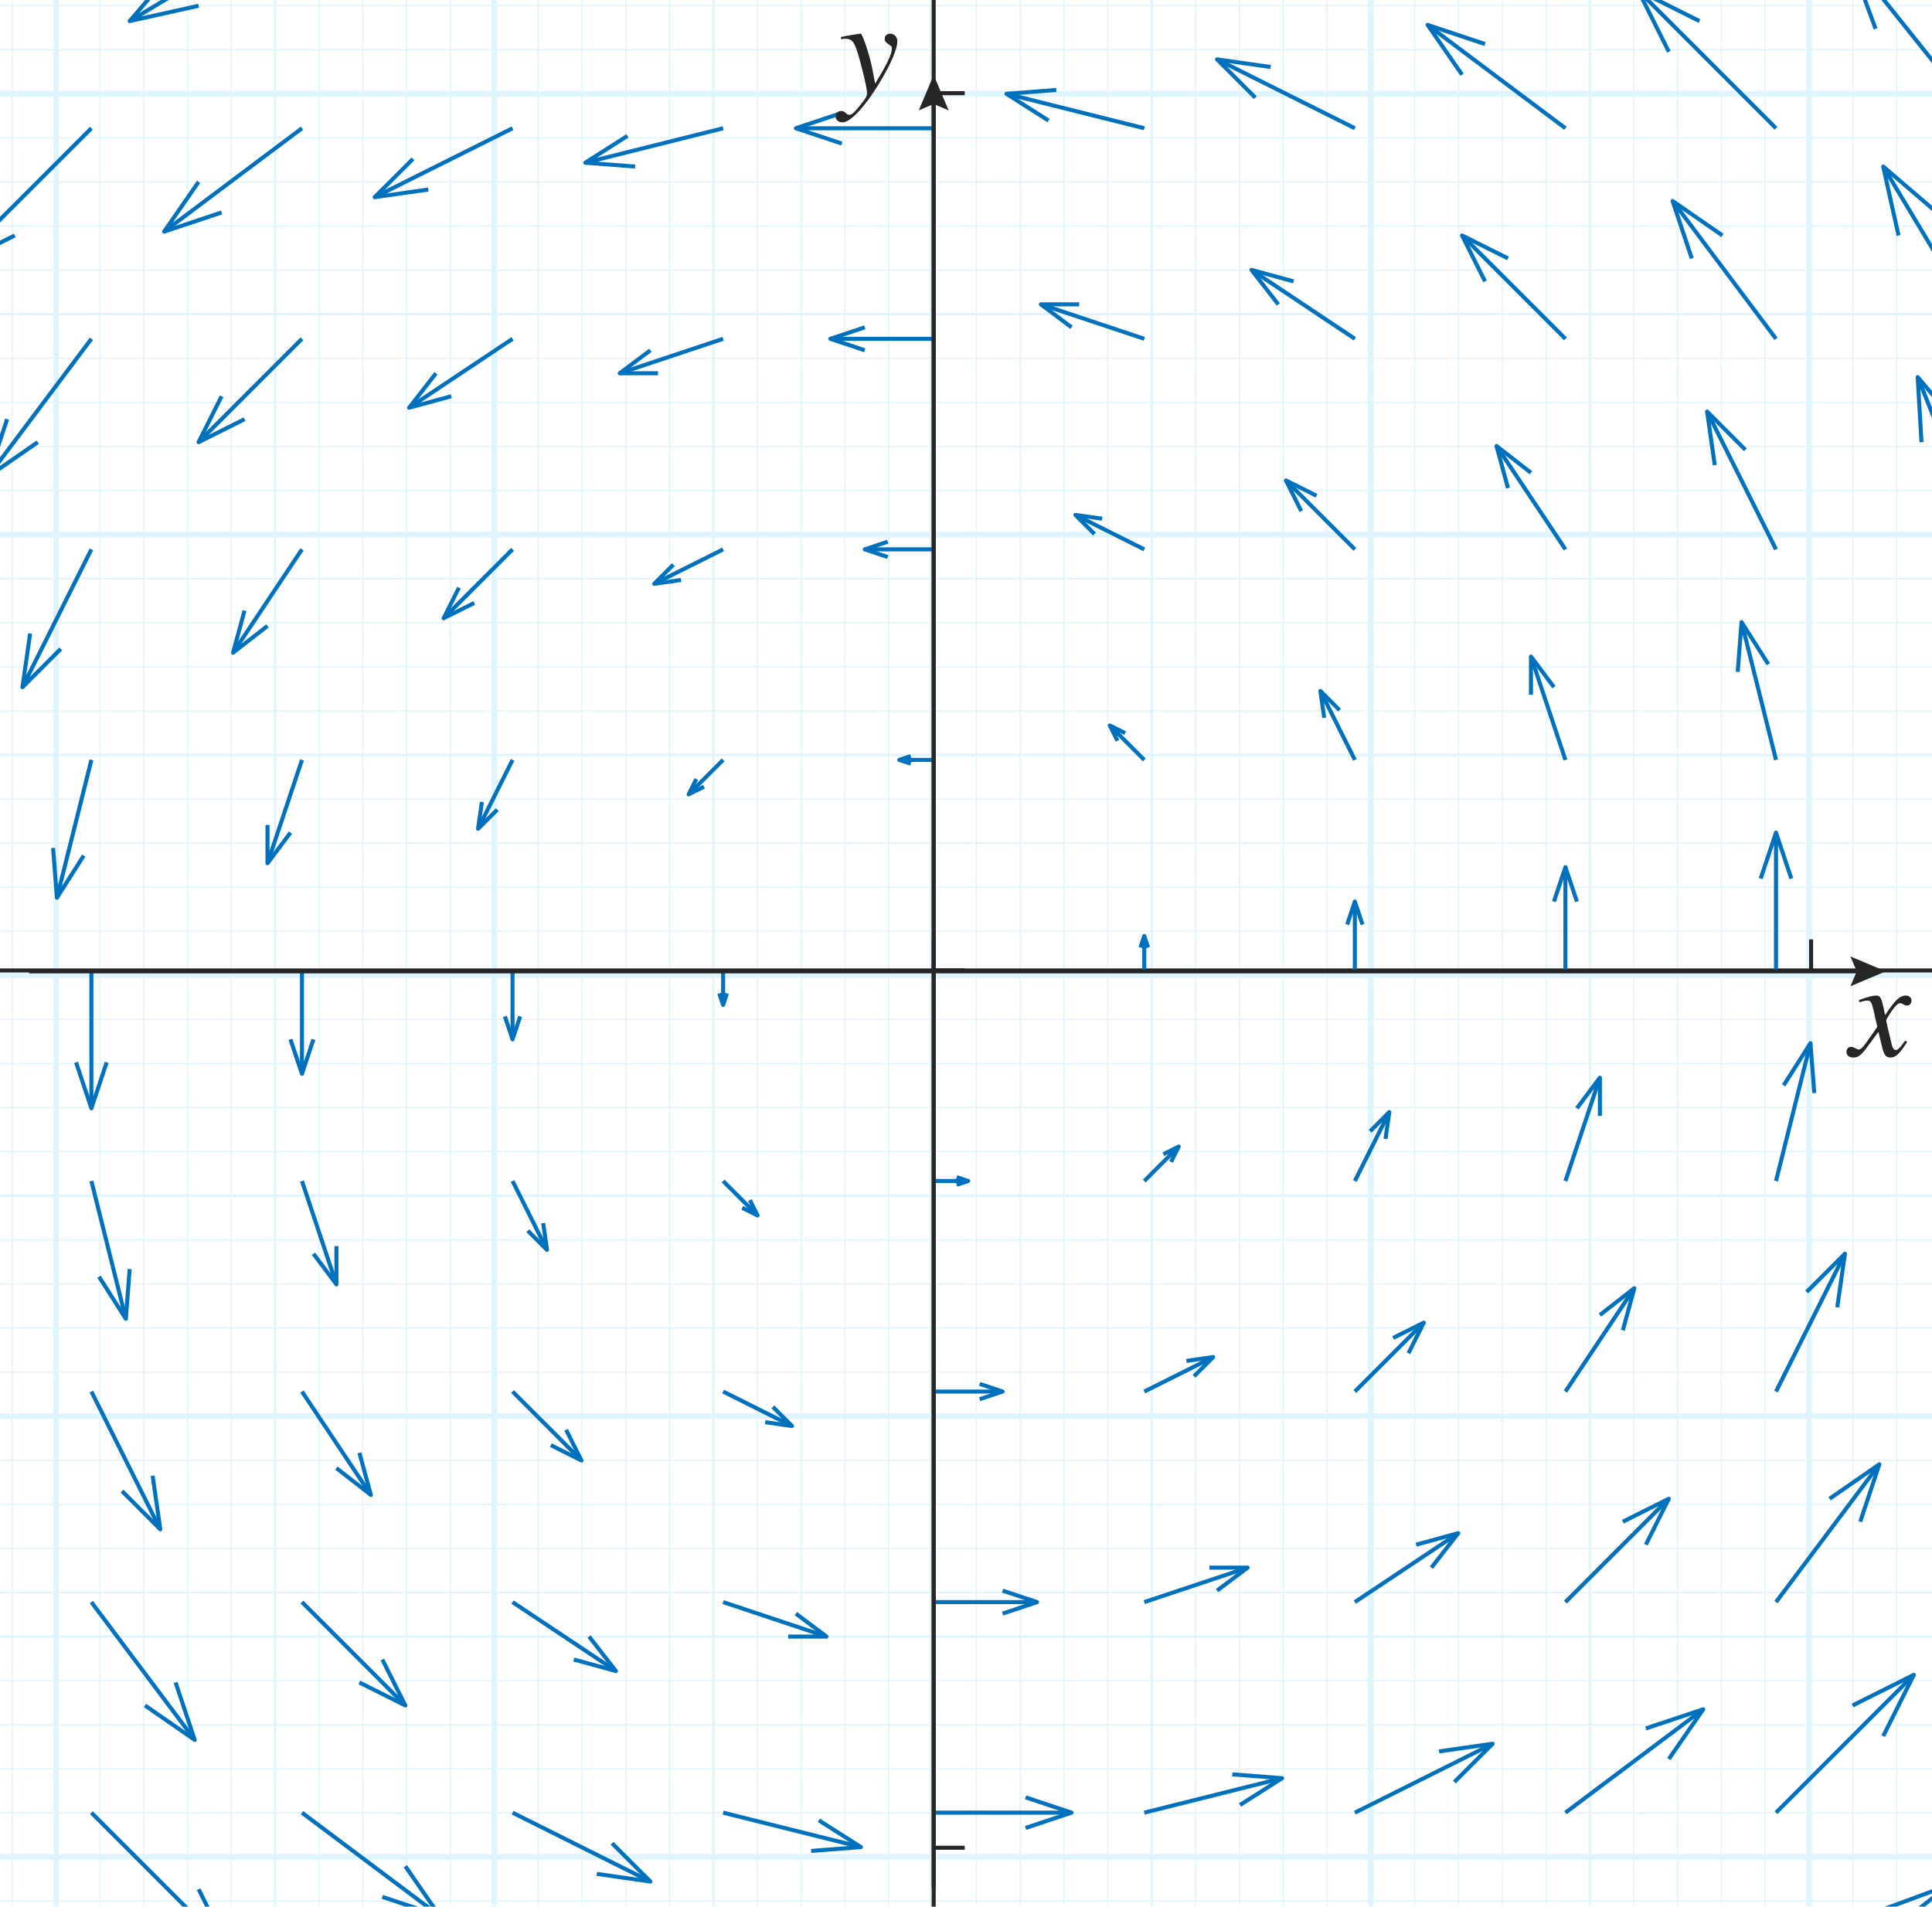 <?xml version="1.0" encoding="utf-8"?>
<!-- Generator: Adobe Illustrator 25.4.1, SVG Export Plug-In . SVG Version: 6.00 Build 0)  -->
<svg version="1.1" xmlns="http://www.w3.org/2000/svg" xmlns:xlink="http://www.w3.org/1999/xlink" x="0px" y="0px"
	 viewBox="0 0 239.926 236.808" enable-background="new 0 0 239.926 236.808" xml:space="preserve">
<g id="Layer_2" opacity="0.5">
	<g id="Clipped_grid">
		<defs>
			<rect id="SVGID_1_" x="-5.374" y="-43.101" width="251.19" height="323.009"/>
		</defs>
		<clipPath id="SVGID_00000034785730127168697350000010382378160816582061_">
			<use xlink:href="#SVGID_1_"  overflow="visible"/>
		</clipPath>
		<g id="Grid" opacity="0.25" clip-path="url(#SVGID_00000034785730127168697350000010382378160816582061_)">
			<g id="Horizontal_1_mm">
				
					<line fill="none" stroke="#00ABEB" stroke-width="0.15" stroke-miterlimit="10" x1="-102.036" y1="-37.626" x2="333.492" y2="-37.626"/>
				
					<line fill="none" stroke="#00ABEB" stroke-width="0.15" stroke-miterlimit="10" x1="-102.036" y1="-43.101" x2="333.492" y2="-43.101"/>
				
					<line fill="none" stroke="#00ABEB" stroke-width="0.15" stroke-miterlimit="10" x1="-102.036" y1="285.383" x2="333.492" y2="285.383"/>
				
					<line fill="none" stroke="#00ABEB" stroke-width="0.15" stroke-miterlimit="10" x1="-102.036" y1="279.908" x2="333.492" y2="279.908"/>
				
					<line fill="none" stroke="#00ABEB" stroke-width="0.15" stroke-miterlimit="10" x1="-102.036" y1="274.434" x2="333.492" y2="274.434"/>
				
					<line fill="none" stroke="#00ABEB" stroke-width="0.15" stroke-miterlimit="10" x1="-102.036" y1="268.959" x2="333.492" y2="268.959"/>
				
					<line fill="none" stroke="#00ABEB" stroke-width="0.15" stroke-miterlimit="10" x1="-102.036" y1="263.484" x2="333.492" y2="263.484"/>
				
					<line fill="none" stroke="#00ABEB" stroke-width="0.15" stroke-miterlimit="10" x1="-102.036" y1="258.01" x2="333.492" y2="258.01"/>
				
					<line fill="none" stroke="#00ABEB" stroke-width="0.15" stroke-miterlimit="10" x1="-102.036" y1="252.535" x2="333.492" y2="252.535"/>
				
					<line fill="none" stroke="#00ABEB" stroke-width="0.15" stroke-miterlimit="10" x1="-102.036" y1="247.062" x2="333.492" y2="247.062"/>
				
					<line fill="none" stroke="#00ABEB" stroke-width="0.15" stroke-miterlimit="10" x1="-102.036" y1="241.585" x2="333.492" y2="241.585"/>
				
					<line fill="none" stroke="#00ABEB" stroke-width="0.15" stroke-miterlimit="10" x1="-102.036" y1="236.11" x2="333.492" y2="236.11"/>
				
					<line fill="none" stroke="#00ABEB" stroke-width="0.15" stroke-miterlimit="10" x1="-102.036" y1="230.636" x2="333.492" y2="230.636"/>
				
					<line fill="none" stroke="#00ABEB" stroke-width="0.15" stroke-miterlimit="10" x1="-102.036" y1="225.161" x2="333.492" y2="225.161"/>
				
					<line fill="none" stroke="#00ABEB" stroke-width="0.15" stroke-miterlimit="10" x1="-102.036" y1="219.686" x2="333.492" y2="219.686"/>
				
					<line fill="none" stroke="#00ABEB" stroke-width="0.15" stroke-miterlimit="10" x1="-102.036" y1="214.212" x2="333.492" y2="214.212"/>
				
					<line fill="none" stroke="#00ABEB" stroke-width="0.15" stroke-miterlimit="10" x1="-102.036" y1="208.737" x2="333.492" y2="208.737"/>
				
					<line fill="none" stroke="#00ABEB" stroke-width="0.15" stroke-miterlimit="10" x1="-102.036" y1="203.262" x2="333.492" y2="203.262"/>
				
					<line fill="none" stroke="#00ABEB" stroke-width="0.15" stroke-miterlimit="10" x1="-102.036" y1="197.788" x2="333.492" y2="197.788"/>
				
					<line fill="none" stroke="#00ABEB" stroke-width="0.15" stroke-miterlimit="10" x1="-102.036" y1="192.313" x2="333.492" y2="192.313"/>
				
					<line fill="none" stroke="#00ABEB" stroke-width="0.15" stroke-miterlimit="10" x1="-102.036" y1="186.837" x2="333.492" y2="186.837"/>
				
					<line fill="none" stroke="#00ABEB" stroke-width="0.15" stroke-miterlimit="10" x1="-102.036" y1="181.364" x2="333.492" y2="181.364"/>
				
					<line fill="none" stroke="#00ABEB" stroke-width="0.15" stroke-miterlimit="10" x1="-102.036" y1="175.889" x2="333.492" y2="175.889"/>
				
					<line fill="none" stroke="#00ABEB" stroke-width="0.15" stroke-miterlimit="10" x1="-102.036" y1="170.412" x2="333.492" y2="170.412"/>
				
					<line fill="none" stroke="#00ABEB" stroke-width="0.15" stroke-miterlimit="10" x1="-102.036" y1="164.939" x2="333.492" y2="164.939"/>
				
					<line fill="none" stroke="#00ABEB" stroke-width="0.15" stroke-miterlimit="10" x1="-102.036" y1="159.464" x2="333.492" y2="159.464"/>
				
					<line fill="none" stroke="#00ABEB" stroke-width="0.15" stroke-miterlimit="10" x1="-102.036" y1="153.99" x2="333.492" y2="153.99"/>
				
					<line fill="none" stroke="#00ABEB" stroke-width="0.15" stroke-miterlimit="10" x1="-102.036" y1="148.515" x2="333.492" y2="148.515"/>
				
					<line fill="none" stroke="#00ABEB" stroke-width="0.15" stroke-miterlimit="10" x1="-102.036" y1="143.039" x2="333.492" y2="143.039"/>
				
					<line fill="none" stroke="#00ABEB" stroke-width="0.15" stroke-miterlimit="10" x1="-102.036" y1="137.566" x2="333.492" y2="137.566"/>
				
					<line fill="none" stroke="#00ABEB" stroke-width="0.15" stroke-miterlimit="10" x1="-102.036" y1="132.091" x2="333.492" y2="132.091"/>
				
					<line fill="none" stroke="#00ABEB" stroke-width="0.15" stroke-miterlimit="10" x1="-102.036" y1="126.615" x2="333.492" y2="126.615"/>
				
					<line fill="none" stroke="#00ABEB" stroke-width="0.15" stroke-miterlimit="10" x1="-102.036" y1="121.142" x2="333.492" y2="121.142"/>
				
					<line fill="none" stroke="#00ABEB" stroke-width="0.15" stroke-miterlimit="10" x1="-102.036" y1="115.667" x2="333.492" y2="115.667"/>
				
					<line fill="none" stroke="#00ABEB" stroke-width="0.15" stroke-miterlimit="10" x1="-102.036" y1="110.191" x2="333.492" y2="110.191"/>
				
					<line fill="none" stroke="#00ABEB" stroke-width="0.15" stroke-miterlimit="10" x1="-102.036" y1="104.718" x2="333.492" y2="104.718"/>
				
					<line fill="none" stroke="#00ABEB" stroke-width="0.15" stroke-miterlimit="10" x1="-102.036" y1="99.242" x2="333.492" y2="99.242"/>
				
					<line fill="none" stroke="#00ABEB" stroke-width="0.15" stroke-miterlimit="10" x1="-102.036" y1="93.767" x2="333.492" y2="93.767"/>
				
					<line fill="none" stroke="#00ABEB" stroke-width="0.15" stroke-miterlimit="10" x1="-102.036" y1="88.294" x2="333.492" y2="88.294"/>
				
					<line fill="none" stroke="#00ABEB" stroke-width="0.15" stroke-miterlimit="10" x1="-102.036" y1="82.818" x2="333.492" y2="82.818"/>
				
					<line fill="none" stroke="#00ABEB" stroke-width="0.15" stroke-miterlimit="10" x1="-102.036" y1="77.343" x2="333.492" y2="77.343"/>
				
					<line fill="none" stroke="#00ABEB" stroke-width="0.15" stroke-miterlimit="10" x1="-102.036" y1="71.869" x2="333.492" y2="71.869"/>
				
					<line fill="none" stroke="#00ABEB" stroke-width="0.15" stroke-miterlimit="10" x1="-102.036" y1="66.393" x2="333.492" y2="66.393"/>
				
					<line fill="none" stroke="#00ABEB" stroke-width="0.15" stroke-miterlimit="10" x1="-102.036" y1="60.92" x2="333.492" y2="60.92"/>
				
					<line fill="none" stroke="#00ABEB" stroke-width="0.15" stroke-miterlimit="10" x1="-102.036" y1="55.444" x2="333.492" y2="55.444"/>
				
					<line fill="none" stroke="#00ABEB" stroke-width="0.15" stroke-miterlimit="10" x1="-102.036" y1="49.969" x2="333.492" y2="49.969"/>
				
					<line fill="none" stroke="#00ABEB" stroke-width="0.15" stroke-miterlimit="10" x1="-102.036" y1="44.496" x2="333.492" y2="44.496"/>
				
					<line fill="none" stroke="#00ABEB" stroke-width="0.15" stroke-miterlimit="10" x1="-102.036" y1="39.02" x2="333.492" y2="39.02"/>
				
					<line fill="none" stroke="#00ABEB" stroke-width="0.15" stroke-miterlimit="10" x1="-102.036" y1="33.545" x2="333.492" y2="33.545"/>
				
					<line fill="none" stroke="#00ABEB" stroke-width="0.15" stroke-miterlimit="10" x1="-102.036" y1="28.071" x2="333.492" y2="28.071"/>
				
					<line fill="none" stroke="#00ABEB" stroke-width="0.15" stroke-miterlimit="10" x1="-102.036" y1="22.596" x2="333.492" y2="22.596"/>
				
					<line fill="none" stroke="#00ABEB" stroke-width="0.15" stroke-miterlimit="10" x1="-102.036" y1="17.121" x2="333.492" y2="17.121"/>
				
					<line fill="none" stroke="#00ABEB" stroke-width="0.15" stroke-miterlimit="10" x1="-102.036" y1="11.647" x2="333.492" y2="11.647"/>
				
					<line fill="none" stroke="#00ABEB" stroke-width="0.15" stroke-miterlimit="10" x1="-102.036" y1="6.172" x2="333.492" y2="6.172"/>
				
					<line fill="none" stroke="#00ABEB" stroke-width="0.15" stroke-miterlimit="10" x1="-102.036" y1="0.697" x2="333.492" y2="0.697"/>
				
					<line fill="none" stroke="#00ABEB" stroke-width="0.15" stroke-miterlimit="10" x1="-102.036" y1="-4.777" x2="333.492" y2="-4.777"/>
				
					<line fill="none" stroke="#00ABEB" stroke-width="0.15" stroke-miterlimit="10" x1="-102.036" y1="-10.253" x2="333.492" y2="-10.253"/>
				
					<line fill="none" stroke="#00ABEB" stroke-width="0.15" stroke-miterlimit="10" x1="-102.036" y1="-15.727" x2="333.492" y2="-15.727"/>
				
					<line fill="none" stroke="#00ABEB" stroke-width="0.15" stroke-miterlimit="10" x1="-102.036" y1="-21.202" x2="333.492" y2="-21.202"/>
				
					<line fill="none" stroke="#00ABEB" stroke-width="0.15" stroke-miterlimit="10" x1="-102.036" y1="-26.677" x2="333.492" y2="-26.677"/>
				
					<line fill="none" stroke="#00ABEB" stroke-width="0.15" stroke-miterlimit="10" x1="-102.036" y1="-32.151" x2="333.492" y2="-32.151"/>
			</g>
			<g id="Vertical_1_mm">
				<g>
					
						<line fill="none" stroke="#00ABEB" stroke-width="0.15" stroke-miterlimit="10" x1="-101.892" y1="285.357" x2="-101.892" y2="-43.247"/>
				</g>
				
					<line fill="none" stroke="#00ABEB" stroke-width="0.15" stroke-miterlimit="10" x1="-96.45" y1="285.357" x2="-96.45" y2="-43.247"/>
				
					<line fill="none" stroke="#00ABEB" stroke-width="0.15" stroke-miterlimit="10" x1="-91.007" y1="285.357" x2="-91.007" y2="-43.247"/>
				
					<line fill="none" stroke="#00ABEB" stroke-width="0.15" stroke-miterlimit="10" x1="-85.564" y1="285.357" x2="-85.564" y2="-43.247"/>
				
					<line fill="none" stroke="#00ABEB" stroke-width="0.15" stroke-miterlimit="10" x1="-80.123" y1="285.357" x2="-80.123" y2="-43.247"/>
				
					<line fill="none" stroke="#00ABEB" stroke-width="0.15" stroke-miterlimit="10" x1="-74.68" y1="285.357" x2="-74.68" y2="-43.247"/>
				
					<line fill="none" stroke="#00ABEB" stroke-width="0.15" stroke-miterlimit="10" x1="-69.237" y1="285.357" x2="-69.237" y2="-43.247"/>
				
					<line fill="none" stroke="#00ABEB" stroke-width="0.15" stroke-miterlimit="10" x1="-63.796" y1="285.357" x2="-63.796" y2="-43.247"/>
				
					<line fill="none" stroke="#00ABEB" stroke-width="0.15" stroke-miterlimit="10" x1="-58.352" y1="285.357" x2="-58.352" y2="-43.247"/>
				
					<line fill="none" stroke="#00ABEB" stroke-width="0.15" stroke-miterlimit="10" x1="-52.911" y1="285.357" x2="-52.911" y2="-43.247"/>
				
					<line fill="none" stroke="#00ABEB" stroke-width="0.15" stroke-miterlimit="10" x1="-47.468" y1="285.357" x2="-47.468" y2="-43.247"/>
				
					<line fill="none" stroke="#00ABEB" stroke-width="0.15" stroke-miterlimit="10" x1="-42.025" y1="285.357" x2="-42.025" y2="-43.247"/>
				
					<line fill="none" stroke="#00ABEB" stroke-width="0.15" stroke-miterlimit="10" x1="-36.584" y1="285.357" x2="-36.584" y2="-43.247"/>
				
					<line fill="none" stroke="#00ABEB" stroke-width="0.15" stroke-miterlimit="10" x1="-31.141" y1="285.357" x2="-31.141" y2="-43.247"/>
				
					<line fill="none" stroke="#00ABEB" stroke-width="0.15" stroke-miterlimit="10" x1="-25.697" y1="285.357" x2="-25.697" y2="-43.247"/>
				
					<line fill="none" stroke="#00ABEB" stroke-width="0.15" stroke-miterlimit="10" x1="-20.256" y1="285.357" x2="-20.256" y2="-43.247"/>
				
					<line fill="none" stroke="#00ABEB" stroke-width="0.15" stroke-miterlimit="10" x1="-14.813" y1="285.357" x2="-14.813" y2="-43.247"/>
				
					<line fill="none" stroke="#00ABEB" stroke-width="0.15" stroke-miterlimit="10" x1="-9.37" y1="285.357" x2="-9.37" y2="-43.247"/>
				
					<line fill="none" stroke="#00ABEB" stroke-width="0.15" stroke-miterlimit="10" x1="-3.929" y1="285.357" x2="-3.929" y2="-43.247"/>
				
					<line fill="none" stroke="#00ABEB" stroke-width="0.15" stroke-miterlimit="10" x1="1.514" y1="285.357" x2="1.514" y2="-43.247"/>
				
					<line fill="none" stroke="#00ABEB" stroke-width="0.15" stroke-miterlimit="10" x1="6.957" y1="285.357" x2="6.957" y2="-43.247"/>
				
					<line fill="none" stroke="#00ABEB" stroke-width="0.15" stroke-miterlimit="10" x1="12.398" y1="285.357" x2="12.398" y2="-43.247"/>
				
					<line fill="none" stroke="#00ABEB" stroke-width="0.15" stroke-miterlimit="10" x1="17.841" y1="285.357" x2="17.841" y2="-43.247"/>
				
					<line fill="none" stroke="#00ABEB" stroke-width="0.15" stroke-miterlimit="10" x1="23.284" y1="285.357" x2="23.284" y2="-43.247"/>
				
					<line fill="none" stroke="#00ABEB" stroke-width="0.15" stroke-miterlimit="10" x1="28.726" y1="285.357" x2="28.726" y2="-43.247"/>
				
					<line fill="none" stroke="#00ABEB" stroke-width="0.15" stroke-miterlimit="10" x1="34.169" y1="285.357" x2="34.169" y2="-43.247"/>
				
					<line fill="none" stroke="#00ABEB" stroke-width="0.15" stroke-miterlimit="10" x1="39.61" y1="285.357" x2="39.61" y2="-43.247"/>
				
					<line fill="none" stroke="#00ABEB" stroke-width="0.15" stroke-miterlimit="10" x1="45.054" y1="285.357" x2="45.054" y2="-43.247"/>
				
					<line fill="none" stroke="#00ABEB" stroke-width="0.15" stroke-miterlimit="10" x1="50.497" y1="285.357" x2="50.497" y2="-43.247"/>
				
					<line fill="none" stroke="#00ABEB" stroke-width="0.15" stroke-miterlimit="10" x1="55.938" y1="285.357" x2="55.938" y2="-43.247"/>
				
					<line fill="none" stroke="#00ABEB" stroke-width="0.15" stroke-miterlimit="10" x1="61.381" y1="285.357" x2="61.381" y2="-43.247"/>
				
					<line fill="none" stroke="#00ABEB" stroke-width="0.15" stroke-miterlimit="10" x1="66.824" y1="285.357" x2="66.824" y2="-43.247"/>
				
					<line fill="none" stroke="#00ABEB" stroke-width="0.15" stroke-miterlimit="10" x1="72.265" y1="285.357" x2="72.265" y2="-43.247"/>
				
					<line fill="none" stroke="#00ABEB" stroke-width="0.15" stroke-miterlimit="10" x1="77.708" y1="285.357" x2="77.708" y2="-43.247"/>
				
					<line fill="none" stroke="#00ABEB" stroke-width="0.15" stroke-miterlimit="10" x1="83.151" y1="285.357" x2="83.151" y2="-43.247"/>
				
					<line fill="none" stroke="#00ABEB" stroke-width="0.15" stroke-miterlimit="10" x1="88.592" y1="285.357" x2="88.592" y2="-43.247"/>
				
					<line fill="none" stroke="#00ABEB" stroke-width="0.15" stroke-miterlimit="10" x1="94.035" y1="285.357" x2="94.035" y2="-43.247"/>
				
					<line fill="none" stroke="#00ABEB" stroke-width="0.15" stroke-miterlimit="10" x1="99.478" y1="285.357" x2="99.478" y2="-43.247"/>
				
					<line fill="none" stroke="#00ABEB" stroke-width="0.15" stroke-miterlimit="10" x1="104.92" y1="285.357" x2="104.92" y2="-43.247"/>
				
					<line fill="none" stroke="#00ABEB" stroke-width="0.15" stroke-miterlimit="10" x1="110.362" y1="285.357" x2="110.362" y2="-43.247"/>
				
					<line fill="none" stroke="#00ABEB" stroke-width="0.15" stroke-miterlimit="10" x1="115.804" y1="285.357" x2="115.804" y2="-43.247"/>
				
					<line fill="none" stroke="#00ABEB" stroke-width="0.15" stroke-miterlimit="10" x1="121.248" y1="285.357" x2="121.248" y2="-43.247"/>
				
					<line fill="none" stroke="#00ABEB" stroke-width="0.15" stroke-miterlimit="10" x1="126.691" y1="285.357" x2="126.691" y2="-43.247"/>
				
					<line fill="none" stroke="#00ABEB" stroke-width="0.15" stroke-miterlimit="10" x1="132.132" y1="285.357" x2="132.132" y2="-43.247"/>
				
					<line fill="none" stroke="#00ABEB" stroke-width="0.15" stroke-miterlimit="10" x1="137.575" y1="285.357" x2="137.575" y2="-43.247"/>
				
					<line fill="none" stroke="#00ABEB" stroke-width="0.15" stroke-miterlimit="10" x1="143.018" y1="285.357" x2="143.018" y2="-43.247"/>
				
					<line fill="none" stroke="#00ABEB" stroke-width="0.15" stroke-miterlimit="10" x1="148.459" y1="285.357" x2="148.459" y2="-43.247"/>
				
					<line fill="none" stroke="#00ABEB" stroke-width="0.15" stroke-miterlimit="10" x1="153.902" y1="285.357" x2="153.902" y2="-43.247"/>
				
					<line fill="none" stroke="#00ABEB" stroke-width="0.15" stroke-miterlimit="10" x1="159.345" y1="285.357" x2="159.345" y2="-43.247"/>
				
					<line fill="none" stroke="#00ABEB" stroke-width="0.15" stroke-miterlimit="10" x1="164.786" y1="285.357" x2="164.786" y2="-43.247"/>
				
					<line fill="none" stroke="#00ABEB" stroke-width="0.15" stroke-miterlimit="10" x1="170.229" y1="285.357" x2="170.229" y2="-43.247"/>
				
					<line fill="none" stroke="#00ABEB" stroke-width="0.15" stroke-miterlimit="10" x1="175.672" y1="285.357" x2="175.672" y2="-43.247"/>
				
					<line fill="none" stroke="#00ABEB" stroke-width="0.15" stroke-miterlimit="10" x1="181.114" y1="285.357" x2="181.114" y2="-43.247"/>
				
					<line fill="none" stroke="#00ABEB" stroke-width="0.15" stroke-miterlimit="10" x1="186.557" y1="285.357" x2="186.557" y2="-43.247"/>
				<line fill="none" stroke="#00ABEB" stroke-width="0.15" stroke-miterlimit="10" x1="192" y1="285.357" x2="192" y2="-43.247"/>
				
					<line fill="none" stroke="#00ABEB" stroke-width="0.15" stroke-miterlimit="10" x1="197.441" y1="285.357" x2="197.441" y2="-43.247"/>
				
					<line fill="none" stroke="#00ABEB" stroke-width="0.15" stroke-miterlimit="10" x1="202.885" y1="285.357" x2="202.885" y2="-43.247"/>
				
					<line fill="none" stroke="#00ABEB" stroke-width="0.15" stroke-miterlimit="10" x1="208.326" y1="285.357" x2="208.326" y2="-43.247"/>
				
					<line fill="none" stroke="#00ABEB" stroke-width="0.15" stroke-miterlimit="10" x1="213.769" y1="285.357" x2="213.769" y2="-43.247"/>
				
					<line fill="none" stroke="#00ABEB" stroke-width="0.15" stroke-miterlimit="10" x1="219.212" y1="285.357" x2="219.212" y2="-43.247"/>
				
					<line fill="none" stroke="#00ABEB" stroke-width="0.15" stroke-miterlimit="10" x1="224.653" y1="285.357" x2="224.653" y2="-43.247"/>
				
					<line fill="none" stroke="#00ABEB" stroke-width="0.15" stroke-miterlimit="10" x1="230.096" y1="285.357" x2="230.096" y2="-43.247"/>
				
					<line fill="none" stroke="#00ABEB" stroke-width="0.15" stroke-miterlimit="10" x1="235.539" y1="285.357" x2="235.539" y2="-43.247"/>
				
					<line fill="none" stroke="#00ABEB" stroke-width="0.15" stroke-miterlimit="10" x1="240.98" y1="285.357" x2="240.98" y2="-43.247"/>
				
					<line fill="none" stroke="#00ABEB" stroke-width="0.15" stroke-miterlimit="10" x1="246.423" y1="285.357" x2="246.423" y2="-43.247"/>
				
					<line fill="none" stroke="#00ABEB" stroke-width="0.15" stroke-miterlimit="10" x1="251.867" y1="285.357" x2="251.867" y2="-43.247"/>
				
					<line fill="none" stroke="#00ABEB" stroke-width="0.15" stroke-miterlimit="10" x1="257.308" y1="285.357" x2="257.308" y2="-43.247"/>
				
					<line fill="none" stroke="#00ABEB" stroke-width="0.15" stroke-miterlimit="10" x1="262.751" y1="285.357" x2="262.751" y2="-43.247"/>
				
					<line fill="none" stroke="#00ABEB" stroke-width="0.15" stroke-miterlimit="10" x1="268.194" y1="285.357" x2="268.194" y2="-43.247"/>
				
					<line fill="none" stroke="#00ABEB" stroke-width="0.15" stroke-miterlimit="10" x1="273.635" y1="285.357" x2="273.635" y2="-43.247"/>
				
					<line fill="none" stroke="#00ABEB" stroke-width="0.15" stroke-miterlimit="10" x1="279.078" y1="285.357" x2="279.078" y2="-43.247"/>
				
					<line fill="none" stroke="#00ABEB" stroke-width="0.15" stroke-miterlimit="10" x1="284.521" y1="285.357" x2="284.521" y2="-43.247"/>
				
					<line fill="none" stroke="#00ABEB" stroke-width="0.15" stroke-miterlimit="10" x1="289.963" y1="285.357" x2="289.963" y2="-43.247"/>
				
					<line fill="none" stroke="#00ABEB" stroke-width="0.15" stroke-miterlimit="10" x1="295.406" y1="285.357" x2="295.406" y2="-43.247"/>
				
					<line fill="none" stroke="#00ABEB" stroke-width="0.15" stroke-miterlimit="10" x1="300.847" y1="285.357" x2="300.847" y2="-43.247"/>
				
					<line fill="none" stroke="#00ABEB" stroke-width="0.15" stroke-miterlimit="10" x1="306.29" y1="285.357" x2="306.29" y2="-43.247"/>
				
					<line fill="none" stroke="#00ABEB" stroke-width="0.15" stroke-miterlimit="10" x1="311.733" y1="285.357" x2="311.733" y2="-43.247"/>
				
					<line fill="none" stroke="#00ABEB" stroke-width="0.15" stroke-miterlimit="10" x1="317.174" y1="285.357" x2="317.174" y2="-43.247"/>
				
					<line fill="none" stroke="#00ABEB" stroke-width="0.15" stroke-miterlimit="10" x1="322.618" y1="285.357" x2="322.618" y2="-43.247"/>
				
					<line fill="none" stroke="#00ABEB" stroke-width="0.15" stroke-miterlimit="10" x1="328.061" y1="285.357" x2="328.061" y2="-43.247"/>
				
					<line fill="none" stroke="#00ABEB" stroke-width="0.15" stroke-miterlimit="10" x1="333.502" y1="285.357" x2="333.502" y2="-43.247"/>
			</g>
			<g id="Horizontal_5_mm_1_">
				
					<line fill="none" stroke="#00ABEB" stroke-width="0.3" stroke-miterlimit="10" x1="-102.564" y1="285.383" x2="333.492" y2="285.383"/>
				
					<line fill="none" stroke="#00ABEB" stroke-width="0.3" stroke-miterlimit="10" x1="-102.564" y1="258.01" x2="333.492" y2="258.01"/>
				
					<line fill="none" stroke="#00ABEB" stroke-width="0.3" stroke-miterlimit="10" x1="-102.564" y1="230.636" x2="333.492" y2="230.636"/>
				
					<line fill="none" stroke="#00ABEB" stroke-width="0.3" stroke-miterlimit="10" x1="-102.564" y1="203.262" x2="333.492" y2="203.262"/>
				
					<line fill="none" stroke="#00ABEB" stroke-width="0.3" stroke-miterlimit="10" x1="-102.564" y1="175.889" x2="333.492" y2="175.889"/>
				
					<line fill="none" stroke="#00ABEB" stroke-width="0.3" stroke-miterlimit="10" x1="-102.564" y1="148.515" x2="333.492" y2="148.515"/>
				
					<line fill="none" stroke="#00ABEB" stroke-width="0.3" stroke-miterlimit="10" x1="-102.564" y1="121.142" x2="333.492" y2="121.142"/>
				
					<line fill="none" stroke="#00ABEB" stroke-width="0.3" stroke-miterlimit="10" x1="-102.564" y1="93.767" x2="333.492" y2="93.767"/>
				
					<line fill="none" stroke="#00ABEB" stroke-width="0.3" stroke-miterlimit="10" x1="-102.564" y1="66.393" x2="333.492" y2="66.393"/>
				
					<line fill="none" stroke="#00ABEB" stroke-width="0.3" stroke-miterlimit="10" x1="-102.564" y1="39.02" x2="333.492" y2="39.02"/>
				
					<line fill="none" stroke="#00ABEB" stroke-width="0.3" stroke-miterlimit="10" x1="-102.564" y1="11.647" x2="333.492" y2="11.647"/>
			</g>
			<g id="Vertical_5_mm">
				
					<line fill="none" stroke="#00ABEB" stroke-width="0.3" stroke-miterlimit="10" x1="-101.892" y1="285.357" x2="-101.892" y2="-43.778"/>
				
					<line fill="none" stroke="#00ABEB" stroke-width="0.3" stroke-miterlimit="10" x1="-74.68" y1="285.357" x2="-74.68" y2="-43.778"/>
				
					<line fill="none" stroke="#00ABEB" stroke-width="0.3" stroke-miterlimit="10" x1="-47.468" y1="285.357" x2="-47.468" y2="-43.778"/>
				
					<line fill="none" stroke="#00ABEB" stroke-width="0.3" stroke-miterlimit="10" x1="-20.256" y1="285.357" x2="-20.256" y2="-43.778"/>
				
					<line fill="none" stroke="#00ABEB" stroke-width="0.3" stroke-miterlimit="10" x1="6.957" y1="285.357" x2="6.957" y2="-43.778"/>
				
					<line fill="none" stroke="#00ABEB" stroke-width="0.3" stroke-miterlimit="10" x1="34.169" y1="285.357" x2="34.169" y2="-43.778"/>
				
					<line fill="none" stroke="#00ABEB" stroke-width="0.3" stroke-miterlimit="10" x1="61.381" y1="285.357" x2="61.381" y2="-43.778"/>
				
					<line fill="none" stroke="#00ABEB" stroke-width="0.3" stroke-miterlimit="10" x1="88.592" y1="285.357" x2="88.592" y2="-43.778"/>
				
					<line fill="none" stroke="#00ABEB" stroke-width="0.3" stroke-miterlimit="10" x1="115.804" y1="285.357" x2="115.804" y2="-43.778"/>
				
					<line fill="none" stroke="#00ABEB" stroke-width="0.3" stroke-miterlimit="10" x1="143.018" y1="285.357" x2="143.018" y2="-43.778"/>
				
					<line fill="none" stroke="#00ABEB" stroke-width="0.3" stroke-miterlimit="10" x1="170.229" y1="285.357" x2="170.229" y2="-43.778"/>
				
					<line fill="none" stroke="#00ABEB" stroke-width="0.3" stroke-miterlimit="10" x1="197.441" y1="285.357" x2="197.441" y2="-43.778"/>
				
					<line fill="none" stroke="#00ABEB" stroke-width="0.3" stroke-miterlimit="10" x1="224.653" y1="285.357" x2="224.653" y2="-43.778"/>
				
					<line fill="none" stroke="#00ABEB" stroke-width="0.3" stroke-miterlimit="10" x1="251.867" y1="285.357" x2="251.867" y2="-43.778"/>
				
					<line fill="none" stroke="#00ABEB" stroke-width="0.3" stroke-miterlimit="10" x1="279.078" y1="285.357" x2="279.078" y2="-43.778"/>
				
					<line fill="none" stroke="#00ABEB" stroke-width="0.3" stroke-miterlimit="10" x1="306.29" y1="285.357" x2="306.29" y2="-43.778"/>
				
					<line fill="none" stroke="#00ABEB" stroke-width="0.3" stroke-miterlimit="10" x1="333.502" y1="285.357" x2="333.502" y2="-43.778"/>
			</g>
			<g id="Horizontal_10_mm">
				
					<line id="_x31_9_1_" fill="none" stroke="#00ABEB" stroke-width="0.7" stroke-miterlimit="10" x1="-102.564" y1="285.383" x2="333.492" y2="285.383"/>
				
					<line id="_x32_0" fill="none" stroke="#00ABEB" stroke-width="0.7" stroke-miterlimit="10" x1="-102.564" y1="230.636" x2="333.492" y2="230.636"/>
				
					<line id="_x32_1" fill="none" stroke="#00ABEB" stroke-width="0.7" stroke-miterlimit="10" x1="-102.564" y1="175.889" x2="333.492" y2="175.889"/>
				
					<line id="_x32_2" fill="none" stroke="#00ABEB" stroke-width="0.7" stroke-miterlimit="10" x1="-102.564" y1="121.142" x2="333.492" y2="121.142"/>
				
					<line id="_x32_3" fill="none" stroke="#00ABEB" stroke-width="0.7" stroke-miterlimit="10" x1="-102.564" y1="66.393" x2="333.492" y2="66.393"/>
				
					<line id="_x32_4" fill="none" stroke="#00ABEB" stroke-width="0.7" stroke-miterlimit="10" x1="-102.564" y1="11.647" x2="333.492" y2="11.647"/>
				
					<line id="_x32_5" fill="none" stroke="#00ABEB" stroke-width="0.7" stroke-miterlimit="10" x1="-102.564" y1="-43.101" x2="333.492" y2="-43.101"/>
			</g>
			<g id="Vertical_10_mm">
				
					<line id="_x30_" fill="none" stroke="#00ABEB" stroke-width="0.7" stroke-miterlimit="10" x1="-101.892" y1="285.357" x2="-101.892" y2="-43.778"/>
				
					<line id="_x31_" fill="none" stroke="#00ABEB" stroke-width="0.7" stroke-miterlimit="10" x1="-47.468" y1="285.357" x2="-47.468" y2="-43.778"/>
				
					<line id="_x32_" fill="none" stroke="#00ABEB" stroke-width="0.7" stroke-miterlimit="10" x1="6.957" y1="285.357" x2="6.957" y2="-43.778"/>
				
					<line id="_x33_" fill="none" stroke="#00ABEB" stroke-width="0.7" stroke-miterlimit="10" x1="61.381" y1="285.357" x2="61.381" y2="-43.778"/>
				
					<line id="_x34_" fill="none" stroke="#00ABEB" stroke-width="0.7" stroke-miterlimit="10" x1="115.804" y1="285.357" x2="115.804" y2="-43.778"/>
				
					<line id="_x35_" fill="none" stroke="#00ABEB" stroke-width="0.7" stroke-miterlimit="10" x1="170.229" y1="285.357" x2="170.229" y2="-43.778"/>
				
					<line id="_x36_" fill="none" stroke="#00ABEB" stroke-width="0.7" stroke-miterlimit="10" x1="224.653" y1="285.357" x2="224.653" y2="-43.778"/>
				
					<line id="_x37_" fill="none" stroke="#00ABEB" stroke-width="0.7" stroke-miterlimit="10" x1="279.078" y1="285.357" x2="279.078" y2="-43.778"/>
				
					<line id="_x38_" fill="none" stroke="#00ABEB" stroke-width="0.7" stroke-miterlimit="10" x1="333.502" y1="285.357" x2="333.502" y2="-43.778"/>
			</g>
		</g>
	</g>
</g>
<g id="plot">
	<g>
		<line fill="none" stroke="#262626" stroke-width="0.5" x1="-76.959" y1="120.533" x2="308.86" y2="120.533"/>
		<line fill="none" stroke="#262626" stroke-width="0.5" x1="115.951" y1="120.533" x2="115.951" y2="116.676"/>
		<line fill="none" stroke="#262626" stroke-width="0.5" x1="224.913" y1="120.533" x2="224.913" y2="116.676"/>
		<line fill="none" stroke="#262626" stroke-width="0.5" x1="115.951" y1="272.683" x2="115.951" y2="-31.617"/>
		<line fill="none" stroke="#262626" stroke-width="0.5" x1="115.951" y1="229.495" x2="119.804" y2="229.495"/>
		<line fill="none" stroke="#262626" stroke-width="0.5" x1="115.951" y1="120.533" x2="119.804" y2="120.533"/>
		<line fill="none" stroke="#262626" stroke-width="0.5" x1="115.951" y1="11.572" x2="119.804" y2="11.572"/>
		
			<line fill="none" stroke="#0071BC" stroke-width="0.5" stroke-linejoin="round" x1="-14.802" y1="251.287" x2="6.594" y2="272.683"/>
		
			<line fill="none" stroke="#0071BC" stroke-width="0.5" stroke-linejoin="round" x1="-14.802" y1="225.137" x2="2.315" y2="246.532"/>
		
			<line fill="none" stroke="#0071BC" stroke-width="0.5" stroke-linejoin="round" x1="-14.802" y1="198.985" x2="-1.965" y2="220.381"/>
		
			<line fill="none" stroke="#0071BC" stroke-width="0.5" stroke-linejoin="round" x1="-14.802" y1="172.835" x2="-6.244" y2="194.231"/>
		
			<line fill="none" stroke="#0071BC" stroke-width="0.5" stroke-linejoin="round" x1="-14.802" y1="146.684" x2="-10.523" y2="168.08"/>
		
			<line fill="none" stroke="#0071BC" stroke-width="0.5" stroke-linejoin="round" x1="-14.802" y1="120.533" x2="-14.802" y2="141.929"/>
		
			<line fill="none" stroke="#0071BC" stroke-width="0.5" stroke-linejoin="round" x1="-14.802" y1="94.382" x2="-19.082" y2="115.778"/>
		
			<line fill="none" stroke="#0071BC" stroke-width="0.5" stroke-linejoin="round" x1="-14.802" y1="68.232" x2="-23.361" y2="89.628"/>
		
			<line fill="none" stroke="#0071BC" stroke-width="0.5" stroke-linejoin="round" x1="-14.802" y1="42.081" x2="-27.64" y2="63.476"/>
		
			<line fill="none" stroke="#0071BC" stroke-width="0.5" stroke-linejoin="round" x1="-14.802" y1="15.93" x2="-31.92" y2="37.326"/>
		
			<line fill="none" stroke="#0071BC" stroke-width="0.5" stroke-linejoin="round" x1="-14.802" y1="-10.221" x2="-36.199" y2="11.175"/>
		
			<line fill="none" stroke="#0071BC" stroke-width="0.5" stroke-linejoin="round" x1="11.348" y1="251.287" x2="32.744" y2="268.404"/>
		
			<line fill="none" stroke="#0071BC" stroke-width="0.5" stroke-linejoin="round" x1="11.348" y1="225.137" x2="28.465" y2="242.253"/>
		
			<line fill="none" stroke="#0071BC" stroke-width="0.5" stroke-linejoin="round" x1="11.348" y1="198.985" x2="24.186" y2="216.102"/>
		
			<line fill="none" stroke="#0071BC" stroke-width="0.5" stroke-linejoin="round" x1="11.348" y1="172.835" x2="19.906" y2="189.952"/>
		
			<line fill="none" stroke="#0071BC" stroke-width="0.5" stroke-linejoin="round" x1="11.348" y1="146.684" x2="15.627" y2="163.801"/>
		
			<line fill="none" stroke="#0071BC" stroke-width="0.5" stroke-linejoin="round" x1="11.348" y1="120.533" x2="11.348" y2="137.65"/>
		
			<line fill="none" stroke="#0071BC" stroke-width="0.5" stroke-linejoin="round" x1="11.348" y1="94.382" x2="7.069" y2="111.499"/>
		<line fill="none" stroke="#0071BC" stroke-width="0.5" stroke-linejoin="round" x1="11.348" y1="68.232" x2="2.789" y2="85.348"/>
		<line fill="none" stroke="#0071BC" stroke-width="0.5" stroke-linejoin="round" x1="11.348" y1="42.081" x2="-1.49" y2="59.198"/>
		<line fill="none" stroke="#0071BC" stroke-width="0.5" stroke-linejoin="round" x1="11.348" y1="15.93" x2="-5.769" y2="33.047"/>
		
			<line fill="none" stroke="#0071BC" stroke-width="0.5" stroke-linejoin="round" x1="11.348" y1="-10.221" x2="-10.048" y2="6.896"/>
		
			<line fill="none" stroke="#0071BC" stroke-width="0.5" stroke-linejoin="round" x1="37.499" y1="251.287" x2="58.894" y2="264.125"/>
		
			<line fill="none" stroke="#0071BC" stroke-width="0.5" stroke-linejoin="round" x1="37.499" y1="225.137" x2="54.615" y2="237.973"/>
		
			<line fill="none" stroke="#0071BC" stroke-width="0.5" stroke-linejoin="round" x1="37.499" y1="198.985" x2="50.337" y2="211.823"/>
		
			<line fill="none" stroke="#0071BC" stroke-width="0.5" stroke-linejoin="round" x1="37.499" y1="172.835" x2="46.058" y2="185.673"/>
		
			<line fill="none" stroke="#0071BC" stroke-width="0.5" stroke-linejoin="round" x1="37.499" y1="146.684" x2="41.779" y2="159.521"/>
		
			<line fill="none" stroke="#0071BC" stroke-width="0.5" stroke-linejoin="round" x1="37.499" y1="120.533" x2="37.499" y2="133.371"/>
		<line fill="none" stroke="#0071BC" stroke-width="0.5" stroke-linejoin="round" x1="37.499" y1="94.382" x2="33.22" y2="107.22"/>
		
			<line fill="none" stroke="#0071BC" stroke-width="0.5" stroke-linejoin="round" x1="37.499" y1="68.232" x2="28.941" y2="81.069"/>
		
			<line fill="none" stroke="#0071BC" stroke-width="0.5" stroke-linejoin="round" x1="37.499" y1="42.081" x2="24.662" y2="54.918"/>
		<line fill="none" stroke="#0071BC" stroke-width="0.5" stroke-linejoin="round" x1="37.499" y1="15.93" x2="20.382" y2="28.768"/>
		
			<line fill="none" stroke="#0071BC" stroke-width="0.5" stroke-linejoin="round" x1="37.499" y1="-10.221" x2="16.103" y2="2.617"/>
		
			<line fill="none" stroke="#0071BC" stroke-width="0.5" stroke-linejoin="round" x1="63.65" y1="251.287" x2="85.046" y2="259.845"/>
		
			<line fill="none" stroke="#0071BC" stroke-width="0.5" stroke-linejoin="round" x1="63.65" y1="225.137" x2="80.767" y2="233.694"/>
		
			<line fill="none" stroke="#0071BC" stroke-width="0.5" stroke-linejoin="round" x1="63.65" y1="198.985" x2="76.487" y2="207.544"/>
		
			<line fill="none" stroke="#0071BC" stroke-width="0.5" stroke-linejoin="round" x1="63.65" y1="172.835" x2="72.208" y2="181.393"/>
		
			<line fill="none" stroke="#0071BC" stroke-width="0.5" stroke-linejoin="round" x1="63.65" y1="146.684" x2="67.929" y2="155.242"/>
		
			<line fill="none" stroke="#0071BC" stroke-width="0.5" stroke-linejoin="round" x1="63.65" y1="120.533" x2="63.65" y2="129.092"/>
		<line fill="none" stroke="#0071BC" stroke-width="0.5" stroke-linejoin="round" x1="63.65" y1="94.382" x2="59.37" y2="102.94"/>
		<line fill="none" stroke="#0071BC" stroke-width="0.5" stroke-linejoin="round" x1="63.65" y1="68.232" x2="55.091" y2="76.79"/>
		<line fill="none" stroke="#0071BC" stroke-width="0.5" stroke-linejoin="round" x1="63.65" y1="42.081" x2="50.812" y2="50.639"/>
		<line fill="none" stroke="#0071BC" stroke-width="0.5" stroke-linejoin="round" x1="63.65" y1="15.93" x2="46.533" y2="24.489"/>
		
			<line fill="none" stroke="#0071BC" stroke-width="0.5" stroke-linejoin="round" x1="63.65" y1="-10.221" x2="42.253" y2="-1.662"/>
		
			<line fill="none" stroke="#0071BC" stroke-width="0.5" stroke-linejoin="round" x1="89.8" y1="251.287" x2="111.196" y2="255.566"/>
		
			<line fill="none" stroke="#0071BC" stroke-width="0.5" stroke-linejoin="round" x1="89.8" y1="225.137" x2="106.917" y2="229.415"/>
		
			<line fill="none" stroke="#0071BC" stroke-width="0.5" stroke-linejoin="round" x1="89.8" y1="198.985" x2="102.638" y2="203.265"/>
		
			<line fill="none" stroke="#0071BC" stroke-width="0.5" stroke-linejoin="round" x1="89.8" y1="172.835" x2="98.358" y2="177.114"/>
		
			<line fill="none" stroke="#0071BC" stroke-width="0.5" stroke-linejoin="round" x1="89.8" y1="146.684" x2="94.079" y2="150.963"/>
		<line fill="none" stroke="#0071BC" stroke-width="0.5" stroke-linejoin="round" x1="89.8" y1="120.533" x2="89.8" y2="124.812"/>
		<line fill="none" stroke="#0071BC" stroke-width="0.5" stroke-linejoin="round" x1="89.8" y1="94.382" x2="85.521" y2="98.661"/>
		<line fill="none" stroke="#0071BC" stroke-width="0.5" stroke-linejoin="round" x1="89.8" y1="68.232" x2="81.243" y2="72.511"/>
		<line fill="none" stroke="#0071BC" stroke-width="0.5" stroke-linejoin="round" x1="89.8" y1="42.081" x2="76.962" y2="46.36"/>
		<line fill="none" stroke="#0071BC" stroke-width="0.5" stroke-linejoin="round" x1="89.8" y1="15.93" x2="72.683" y2="20.209"/>
		<line fill="none" stroke="#0071BC" stroke-width="0.5" stroke-linejoin="round" x1="89.8" y1="-10.221" x2="68.405" y2="-5.941"/>
		
			<line fill="none" stroke="#0071BC" stroke-width="0.5" stroke-linejoin="round" x1="115.951" y1="251.287" x2="137.348" y2="251.287"/>
		
			<line fill="none" stroke="#0071BC" stroke-width="0.5" stroke-linejoin="round" x1="115.951" y1="225.137" x2="133.068" y2="225.137"/>
		
			<line fill="none" stroke="#0071BC" stroke-width="0.5" stroke-linejoin="round" x1="115.951" y1="198.985" x2="128.789" y2="198.985"/>
		
			<line fill="none" stroke="#0071BC" stroke-width="0.5" stroke-linejoin="round" x1="115.951" y1="172.835" x2="124.51" y2="172.835"/>
		
			<line fill="none" stroke="#0071BC" stroke-width="0.5" stroke-linejoin="round" x1="115.951" y1="146.684" x2="120.231" y2="146.684"/>
		
			<line fill="none" stroke="#0071BC" stroke-width="0.5" stroke-linejoin="round" x1="115.951" y1="120.533" x2="115.951" y2="120.533"/>
		
			<line fill="none" stroke="#0071BC" stroke-width="0.5" stroke-linejoin="round" x1="115.951" y1="94.382" x2="111.672" y2="94.382"/>
		
			<line fill="none" stroke="#0071BC" stroke-width="0.5" stroke-linejoin="round" x1="115.951" y1="68.232" x2="107.393" y2="68.232"/>
		
			<line fill="none" stroke="#0071BC" stroke-width="0.5" stroke-linejoin="round" x1="115.951" y1="42.081" x2="103.114" y2="42.081"/>
		<line fill="none" stroke="#0071BC" stroke-width="0.5" stroke-linejoin="round" x1="115.951" y1="15.93" x2="98.834" y2="15.93"/>
		
			<line fill="none" stroke="#0071BC" stroke-width="0.5" stroke-linejoin="round" x1="115.951" y1="-10.221" x2="94.555" y2="-10.221"/>
		
			<line fill="none" stroke="#0071BC" stroke-width="0.5" stroke-linejoin="round" x1="142.102" y1="251.287" x2="163.498" y2="247.008"/>
		
			<line fill="none" stroke="#0071BC" stroke-width="0.5" stroke-linejoin="round" x1="142.102" y1="225.137" x2="159.219" y2="220.856"/>
		
			<line fill="none" stroke="#0071BC" stroke-width="0.5" stroke-linejoin="round" x1="142.102" y1="198.985" x2="154.939" y2="194.706"/>
		
			<line fill="none" stroke="#0071BC" stroke-width="0.5" stroke-linejoin="round" x1="142.102" y1="172.835" x2="150.66" y2="168.556"/>
		
			<line fill="none" stroke="#0071BC" stroke-width="0.5" stroke-linejoin="round" x1="142.102" y1="146.684" x2="146.381" y2="142.404"/>
		
			<line fill="none" stroke="#0071BC" stroke-width="0.5" stroke-linejoin="round" x1="142.102" y1="120.533" x2="142.102" y2="116.254"/>
		
			<line fill="none" stroke="#0071BC" stroke-width="0.5" stroke-linejoin="round" x1="142.102" y1="94.382" x2="137.822" y2="90.104"/>
		
			<line fill="none" stroke="#0071BC" stroke-width="0.5" stroke-linejoin="round" x1="142.102" y1="68.232" x2="133.543" y2="63.952"/>
		
			<line fill="none" stroke="#0071BC" stroke-width="0.5" stroke-linejoin="round" x1="142.102" y1="42.081" x2="129.264" y2="37.802"/>
		
			<line fill="none" stroke="#0071BC" stroke-width="0.5" stroke-linejoin="round" x1="142.102" y1="15.93" x2="124.985" y2="11.651"/>
		
			<line fill="none" stroke="#0071BC" stroke-width="0.5" stroke-linejoin="round" x1="142.102" y1="-10.221" x2="120.705" y2="-14.5"/>
		
			<line fill="none" stroke="#0071BC" stroke-width="0.5" stroke-linejoin="round" x1="168.253" y1="251.287" x2="189.648" y2="242.729"/>
		
			<line fill="none" stroke="#0071BC" stroke-width="0.5" stroke-linejoin="round" x1="168.253" y1="225.137" x2="185.37" y2="216.578"/>
		
			<line fill="none" stroke="#0071BC" stroke-width="0.5" stroke-linejoin="round" x1="168.253" y1="198.985" x2="181.091" y2="190.427"/>
		
			<line fill="none" stroke="#0071BC" stroke-width="0.5" stroke-linejoin="round" x1="168.253" y1="172.835" x2="176.812" y2="164.276"/>
		
			<line fill="none" stroke="#0071BC" stroke-width="0.5" stroke-linejoin="round" x1="168.253" y1="146.684" x2="172.532" y2="138.125"/>
		
			<line fill="none" stroke="#0071BC" stroke-width="0.5" stroke-linejoin="round" x1="168.253" y1="120.533" x2="168.253" y2="111.975"/>
		
			<line fill="none" stroke="#0071BC" stroke-width="0.5" stroke-linejoin="round" x1="168.253" y1="94.382" x2="163.974" y2="85.823"/>
		
			<line fill="none" stroke="#0071BC" stroke-width="0.5" stroke-linejoin="round" x1="168.253" y1="68.232" x2="159.695" y2="59.673"/>
		
			<line fill="none" stroke="#0071BC" stroke-width="0.5" stroke-linejoin="round" x1="168.253" y1="42.081" x2="155.415" y2="33.522"/>
		
			<line fill="none" stroke="#0071BC" stroke-width="0.5" stroke-linejoin="round" x1="168.253" y1="15.93" x2="151.136" y2="7.372"/>
		
			<line fill="none" stroke="#0071BC" stroke-width="0.5" stroke-linejoin="round" x1="168.253" y1="-10.221" x2="146.857" y2="-18.779"/>
		
			<line fill="none" stroke="#0071BC" stroke-width="0.5" stroke-linejoin="round" x1="194.403" y1="251.287" x2="215.8" y2="238.449"/>
		
			<line fill="none" stroke="#0071BC" stroke-width="0.5" stroke-linejoin="round" x1="194.403" y1="225.137" x2="211.52" y2="212.299"/>
		
			<line fill="none" stroke="#0071BC" stroke-width="0.5" stroke-linejoin="round" x1="194.403" y1="198.985" x2="207.241" y2="186.148"/>
		
			<line fill="none" stroke="#0071BC" stroke-width="0.5" stroke-linejoin="round" x1="194.403" y1="172.835" x2="202.962" y2="159.997"/>
		
			<line fill="none" stroke="#0071BC" stroke-width="0.5" stroke-linejoin="round" x1="194.403" y1="146.684" x2="198.683" y2="133.846"/>
		
			<line fill="none" stroke="#0071BC" stroke-width="0.5" stroke-linejoin="round" x1="194.403" y1="120.533" x2="194.403" y2="107.696"/>
		
			<line fill="none" stroke="#0071BC" stroke-width="0.5" stroke-linejoin="round" x1="194.403" y1="94.382" x2="190.124" y2="81.545"/>
		
			<line fill="none" stroke="#0071BC" stroke-width="0.5" stroke-linejoin="round" x1="194.403" y1="68.232" x2="185.845" y2="55.394"/>
		
			<line fill="none" stroke="#0071BC" stroke-width="0.5" stroke-linejoin="round" x1="194.403" y1="42.081" x2="181.566" y2="29.243"/>
		
			<line fill="none" stroke="#0071BC" stroke-width="0.5" stroke-linejoin="round" x1="194.403" y1="15.93" x2="177.286" y2="3.092"/>
		
			<line fill="none" stroke="#0071BC" stroke-width="0.5" stroke-linejoin="round" x1="194.403" y1="-10.221" x2="173.007" y2="-23.058"/>
		
			<line fill="none" stroke="#0071BC" stroke-width="0.5" stroke-linejoin="round" x1="220.554" y1="251.287" x2="241.95" y2="234.17"/>
		
			<line fill="none" stroke="#0071BC" stroke-width="0.5" stroke-linejoin="round" x1="220.554" y1="225.137" x2="237.671" y2="208.02"/>
		
			<line fill="none" stroke="#0071BC" stroke-width="0.5" stroke-linejoin="round" x1="220.554" y1="198.985" x2="233.391" y2="181.868"/>
		
			<line fill="none" stroke="#0071BC" stroke-width="0.5" stroke-linejoin="round" x1="220.554" y1="172.835" x2="229.112" y2="155.718"/>
		
			<line fill="none" stroke="#0071BC" stroke-width="0.5" stroke-linejoin="round" x1="220.554" y1="146.684" x2="224.833" y2="129.567"/>
		
			<line fill="none" stroke="#0071BC" stroke-width="0.5" stroke-linejoin="round" x1="220.554" y1="120.533" x2="220.554" y2="103.416"/>
		
			<line fill="none" stroke="#0071BC" stroke-width="0.5" stroke-linejoin="round" x1="220.554" y1="94.382" x2="216.274" y2="77.266"/>
		
			<line fill="none" stroke="#0071BC" stroke-width="0.5" stroke-linejoin="round" x1="220.554" y1="68.232" x2="211.995" y2="51.115"/>
		
			<line fill="none" stroke="#0071BC" stroke-width="0.5" stroke-linejoin="round" x1="220.554" y1="42.081" x2="207.716" y2="24.964"/>
		
			<line fill="none" stroke="#0071BC" stroke-width="0.5" stroke-linejoin="round" x1="220.554" y1="15.93" x2="203.438" y2="-1.187"/>
		
			<line fill="none" stroke="#0071BC" stroke-width="0.5" stroke-linejoin="round" x1="220.554" y1="-10.221" x2="199.159" y2="-27.338"/>
		
			<line fill="none" stroke="#0071BC" stroke-width="0.5" stroke-linejoin="round" x1="246.705" y1="251.287" x2="268.101" y2="229.891"/>
		
			<line fill="none" stroke="#0071BC" stroke-width="0.5" stroke-linejoin="round" x1="246.705" y1="225.137" x2="263.822" y2="203.74"/>
		
			<line fill="none" stroke="#0071BC" stroke-width="0.5" stroke-linejoin="round" x1="246.705" y1="198.985" x2="259.543" y2="177.589"/>
		
			<line fill="none" stroke="#0071BC" stroke-width="0.5" stroke-linejoin="round" x1="246.705" y1="172.835" x2="255.264" y2="151.439"/>
		
			<line fill="none" stroke="#0071BC" stroke-width="0.5" stroke-linejoin="round" x1="246.705" y1="146.684" x2="250.984" y2="125.287"/>
		
			<line fill="none" stroke="#0071BC" stroke-width="0.5" stroke-linejoin="round" x1="246.705" y1="120.533" x2="246.705" y2="99.137"/>
		
			<line fill="none" stroke="#0071BC" stroke-width="0.5" stroke-linejoin="round" x1="246.705" y1="94.382" x2="242.426" y2="72.987"/>
		
			<line fill="none" stroke="#0071BC" stroke-width="0.5" stroke-linejoin="round" x1="246.705" y1="68.232" x2="238.147" y2="46.835"/>
		
			<line fill="none" stroke="#0071BC" stroke-width="0.5" stroke-linejoin="round" x1="246.705" y1="42.081" x2="233.867" y2="20.685"/>
		
			<line fill="none" stroke="#0071BC" stroke-width="0.5" stroke-linejoin="round" x1="246.705" y1="15.93" x2="229.588" y2="-5.466"/>
		
			<line fill="none" stroke="#0071BC" stroke-width="0.5" stroke-linejoin="round" x1="246.705" y1="-10.221" x2="225.309" y2="-31.617"/>
		<polyline fill="none" stroke="#0071BC" stroke-width="0.5" stroke-linejoin="round" points="-2.916,267.928 6.594,272.683 
			1.839,263.174 		"/>
		<polyline fill="none" stroke="#0071BC" stroke-width="0.5" stroke-linejoin="round" points="-5.769,241.302 2.315,246.532 
			-1.014,237.498 		"/>
		<polyline fill="none" stroke="#0071BC" stroke-width="0.5" stroke-linejoin="round" points="-8.622,214.675 -1.965,220.381 
			-3.866,211.823 		"/>
		<polyline fill="none" stroke="#0071BC" stroke-width="0.5" stroke-linejoin="round" points="-11.474,188.049 -6.244,194.231 
			-6.72,186.148 		"/>
		<polyline fill="none" stroke="#0071BC" stroke-width="0.5" stroke-linejoin="round" points="-14.327,161.423 -10.523,168.08 
			-9.572,160.472 		"/>
		<polyline fill="none" stroke="#0071BC" stroke-width="0.5" stroke-linejoin="round" points="-17.18,134.798 -14.802,141.929 
			-12.425,134.798 		"/>
		<polyline fill="none" stroke="#0071BC" stroke-width="0.5" stroke-linejoin="round" points="-20.032,108.17 -19.082,115.778 
			-15.278,109.122 		"/>
		<polyline fill="none" stroke="#0071BC" stroke-width="0.5" stroke-linejoin="round" points="-22.886,81.545 -23.361,89.628 
			-18.131,83.447 		"/>
		<polyline fill="none" stroke="#0071BC" stroke-width="0.5" stroke-linejoin="round" points="-25.738,54.918 -27.64,63.476 
			-20.983,57.771 		"/>
		<polyline fill="none" stroke="#0071BC" stroke-width="0.5" stroke-linejoin="round" points="-28.591,28.292 -31.92,37.326 
			-23.837,32.096 		"/>
		<polyline fill="none" stroke="#0071BC" stroke-width="0.5" stroke-linejoin="round" points="-31.444,1.666 -36.199,11.175 
			-26.689,6.421 		"/>
		<polyline fill="none" stroke="#0071BC" stroke-width="0.5" stroke-linejoin="round" points="23.711,265.076 32.744,268.404 
			27.514,260.32 		"/>
		<polyline fill="none" stroke="#0071BC" stroke-width="0.5" stroke-linejoin="round" points="20.857,238.449 28.465,242.253 
			24.662,234.646 		"/>
		<polyline fill="none" stroke="#0071BC" stroke-width="0.5" stroke-linejoin="round" points="18.005,211.823 24.186,216.102 
			21.808,208.97 		"/>
		<polyline fill="none" stroke="#0071BC" stroke-width="0.5" stroke-linejoin="round" points="15.152,185.197 19.906,189.952 
			18.956,183.295 		"/>
		<polyline fill="none" stroke="#0071BC" stroke-width="0.5" stroke-linejoin="round" points="12.299,158.57 15.627,163.801 
			16.103,157.62 		"/>
		<polyline fill="none" stroke="#0071BC" stroke-width="0.5" stroke-linejoin="round" points="9.446,131.944 11.348,137.65 
			13.25,131.944 		"/>
		<polyline fill="none" stroke="#0071BC" stroke-width="0.5" stroke-linejoin="round" points="6.594,105.318 7.069,111.499 
			10.397,106.269 		"/>
		<polyline fill="none" stroke="#0071BC" stroke-width="0.5" stroke-linejoin="round" points="3.74,78.692 2.789,85.348 
			7.545,80.593 		"/>
		<polyline fill="none" stroke="#0071BC" stroke-width="0.5" stroke-linejoin="round" points="0.888,52.066 -1.49,59.198 
			4.691,54.918 		"/>
		<polyline fill="none" stroke="#0071BC" stroke-width="0.5" stroke-linejoin="round" points="-1.965,25.44 -5.769,33.047 
			1.839,29.243 		"/>
		<polyline fill="none" stroke="#0071BC" stroke-width="0.5" stroke-linejoin="round" points="-4.818,-1.187 -10.048,6.896 
			-1.014,3.568 		"/>
		<polyline fill="none" stroke="#0071BC" stroke-width="0.5" stroke-linejoin="round" points="50.337,262.223 58.894,264.125 
			53.19,257.468 		"/>
		<polyline fill="none" stroke="#0071BC" stroke-width="0.5" stroke-linejoin="round" points="47.484,235.597 54.615,237.973 
			50.337,231.792 		"/>
		<polyline fill="none" stroke="#0071BC" stroke-width="0.5" stroke-linejoin="round" points="44.631,208.97 50.337,211.823 
			47.484,206.117 		"/>
		<polyline fill="none" stroke="#0071BC" stroke-width="0.5" stroke-linejoin="round" points="41.779,182.344 46.058,185.673 
			44.631,180.443 		"/>
		<polyline fill="none" stroke="#0071BC" stroke-width="0.5" stroke-linejoin="round" points="38.925,155.718 41.779,159.521 
			41.779,154.767 		"/>
		<polyline fill="none" stroke="#0071BC" stroke-width="0.5" stroke-linejoin="round" points="36.073,129.092 37.499,133.371 
			38.925,129.092 		"/>
		<polyline fill="none" stroke="#0071BC" stroke-width="0.5" stroke-linejoin="round" points="33.22,102.465 33.22,107.22 
			36.073,103.416 		"/>
		<polyline fill="none" stroke="#0071BC" stroke-width="0.5" stroke-linejoin="round" points="30.367,75.839 28.941,81.069 
			33.22,77.741 		"/>
		<polyline fill="none" stroke="#0071BC" stroke-width="0.5" stroke-linejoin="round" points="27.514,49.213 24.662,54.918 
			30.367,52.066 		"/>
		<polyline fill="none" stroke="#0071BC" stroke-width="0.5" stroke-linejoin="round" points="24.662,22.587 20.382,28.768 
			27.514,26.39 		"/>
		<polyline fill="none" stroke="#0071BC" stroke-width="0.5" stroke-linejoin="round" points="21.808,-4.04 16.103,2.617 
			24.662,0.715 		"/>
		<polyline fill="none" stroke="#0071BC" stroke-width="0.5" stroke-linejoin="round" points="76.962,259.37 85.046,259.845 
			78.865,254.615 		"/>
		<polyline fill="none" stroke="#0071BC" stroke-width="0.5" stroke-linejoin="round" points="74.11,232.743 80.767,233.694 
			76.011,228.94 		"/>
		<polyline fill="none" stroke="#0071BC" stroke-width="0.5" stroke-linejoin="round" points="71.257,206.117 76.487,207.544 
			73.159,203.265 		"/>
		<polyline fill="none" stroke="#0071BC" stroke-width="0.5" stroke-linejoin="round" points="68.405,179.491 72.208,181.393 
			70.306,177.589 		"/>
		<polyline fill="none" stroke="#0071BC" stroke-width="0.5" stroke-linejoin="round" points="65.551,152.864 67.929,155.242 
			67.453,151.914 		"/>
		<polyline fill="none" stroke="#0071BC" stroke-width="0.5" stroke-linejoin="round" points="62.699,126.238 63.65,129.092 
			64.6,126.238 		"/>
		<polyline fill="none" stroke="#0071BC" stroke-width="0.5" stroke-linejoin="round" points="59.846,99.613 59.37,102.94 
			61.748,100.564 		"/>
		<polyline fill="none" stroke="#0071BC" stroke-width="0.5" stroke-linejoin="round" points="56.993,72.987 55.091,76.79 
			58.894,74.888 		"/>
		<polyline fill="none" stroke="#0071BC" stroke-width="0.5" stroke-linejoin="round" points="54.14,46.36 50.812,50.639 
			56.042,49.213 		"/>
		<polyline fill="none" stroke="#0071BC" stroke-width="0.5" stroke-linejoin="round" points="51.288,19.734 46.533,24.489 
			53.19,23.538 		"/>
		<polyline fill="none" stroke="#0071BC" stroke-width="0.5" stroke-linejoin="round" points="48.434,-6.892 42.253,-1.662 
			50.337,-2.138 		"/>
		<polyline fill="none" stroke="#0071BC" stroke-width="0.5" stroke-linejoin="round" points="103.59,256.517 111.196,255.566 
			104.539,251.762 		"/>
		<polyline fill="none" stroke="#0071BC" stroke-width="0.5" stroke-linejoin="round" points="100.736,229.891 106.917,229.415 
			101.687,226.087 		"/>
		<polyline fill="none" stroke="#0071BC" stroke-width="0.5" stroke-linejoin="round" points="97.884,203.265 102.638,203.265 
			98.834,200.412 		"/>
		<polyline fill="none" stroke="#0071BC" stroke-width="0.5" stroke-linejoin="round" points="95.03,176.638 98.358,177.114 
			95.982,174.737 		"/>
		<polyline fill="none" stroke="#0071BC" stroke-width="0.5" stroke-linejoin="round" points="92.178,150.012 94.079,150.963 
			93.128,149.061 		"/>
		<polyline fill="none" stroke="#0071BC" stroke-width="0.5" stroke-linejoin="round" points="89.325,123.386 89.8,124.812 
			90.276,123.386 		"/>
		<polyline fill="none" stroke="#0071BC" stroke-width="0.5" stroke-linejoin="round" points="86.473,96.759 85.521,98.661 
			87.423,97.71 		"/>
		<polyline fill="none" stroke="#0071BC" stroke-width="0.5" stroke-linejoin="round" points="83.619,70.133 81.243,72.511 
			84.57,72.036 		"/>
		<polyline fill="none" stroke="#0071BC" stroke-width="0.5" stroke-linejoin="round" points="80.767,43.507 76.962,46.36 
			81.717,46.36 		"/>
		<polyline fill="none" stroke="#0071BC" stroke-width="0.5" stroke-linejoin="round" points="77.914,16.881 72.683,20.209 
			78.865,20.685 		"/>
		<polyline fill="none" stroke="#0071BC" stroke-width="0.5" stroke-linejoin="round" points="75.061,-9.745 68.405,-5.941 
			76.011,-4.99 		"/>
		<polyline fill="none" stroke="#0071BC" stroke-width="0.5" stroke-linejoin="round" points="130.215,253.665 137.348,251.287 
			130.215,248.909 		"/>
		<polyline fill="none" stroke="#0071BC" stroke-width="0.5" stroke-linejoin="round" points="127.362,227.038 133.068,225.137 
			127.362,223.234 		"/>
		<polyline fill="none" stroke="#0071BC" stroke-width="0.5" stroke-linejoin="round" points="124.51,200.412 128.789,198.985 
			124.51,197.56 		"/>
		<polyline fill="none" stroke="#0071BC" stroke-width="0.5" stroke-linejoin="round" points="121.656,173.786 124.51,172.835 
			121.656,171.884 		"/>
		<polyline fill="none" stroke="#0071BC" stroke-width="0.5" stroke-linejoin="round" points="118.804,147.159 120.231,146.684 
			118.804,146.209 		"/>
		<polyline fill="none" stroke="#0071BC" stroke-width="0.5" stroke-linejoin="round" points="115.951,120.533 115.951,120.533 
			115.951,120.533 		"/>
		<polyline fill="none" stroke="#0071BC" stroke-width="0.5" stroke-linejoin="round" points="113.099,93.907 111.672,94.382 
			113.099,94.858 		"/>
		<polyline fill="none" stroke="#0071BC" stroke-width="0.5" stroke-linejoin="round" points="110.245,67.281 107.393,68.232 
			110.245,69.182 		"/>
		<polyline fill="none" stroke="#0071BC" stroke-width="0.5" stroke-linejoin="round" points="107.393,40.654 103.114,42.081 
			107.393,43.507 		"/>
		<polyline fill="none" stroke="#0071BC" stroke-width="0.5" stroke-linejoin="round" points="104.539,14.028 98.834,15.93 
			104.539,17.832 		"/>
		<polyline fill="none" stroke="#0071BC" stroke-width="0.5" stroke-linejoin="round" points="101.687,-12.598 94.555,-10.221 
			101.687,-7.843 		"/>
		<polyline fill="none" stroke="#0071BC" stroke-width="0.5" stroke-linejoin="round" points="156.841,250.811 163.498,247.008 
			155.89,246.057 		"/>
		<polyline fill="none" stroke="#0071BC" stroke-width="0.5" stroke-linejoin="round" points="153.989,224.185 159.219,220.856 
			153.038,220.381 		"/>
		<polyline fill="none" stroke="#0071BC" stroke-width="0.5" stroke-linejoin="round" points="151.136,197.56 154.939,194.706 
			150.185,194.706 		"/>
		<polyline fill="none" stroke="#0071BC" stroke-width="0.5" stroke-linejoin="round" points="148.283,170.932 150.66,168.556 
			147.332,169.031 		"/>
		<polyline fill="none" stroke="#0071BC" stroke-width="0.5" stroke-linejoin="round" points="145.43,144.307 146.381,142.404 
			144.479,143.355 		"/>
		<polyline fill="none" stroke="#0071BC" stroke-width="0.5" stroke-linejoin="round" points="142.578,117.681 142.102,116.254 
			141.627,117.681 		"/>
		<polyline fill="none" stroke="#0071BC" stroke-width="0.5" stroke-linejoin="round" points="139.724,91.054 137.822,90.104 
			138.773,92.005 		"/>
		<polyline fill="none" stroke="#0071BC" stroke-width="0.5" stroke-linejoin="round" points="136.872,64.428 133.543,63.952 
			135.921,66.33 		"/>
		<polyline fill="none" stroke="#0071BC" stroke-width="0.5" stroke-linejoin="round" points="134.019,37.802 129.264,37.802 
			133.068,40.654 		"/>
		<polyline fill="none" stroke="#0071BC" stroke-width="0.5" stroke-linejoin="round" points="131.167,11.175 124.985,11.651 
			130.215,14.979 		"/>
		<polyline fill="none" stroke="#0071BC" stroke-width="0.5" stroke-linejoin="round" points="128.313,-15.451 120.705,-14.5 
			127.362,-10.696 		"/>
		<polyline fill="none" stroke="#0071BC" stroke-width="0.5" stroke-linejoin="round" points="183.467,247.959 189.648,242.729 
			181.566,243.203 		"/>
		<polyline fill="none" stroke="#0071BC" stroke-width="0.5" stroke-linejoin="round" points="180.615,221.332 185.37,216.578 
			178.713,217.529 		"/>
		<polyline fill="none" stroke="#0071BC" stroke-width="0.5" stroke-linejoin="round" points="177.762,194.706 181.091,190.427 
			175.86,191.854 		"/>
		<polyline fill="none" stroke="#0071BC" stroke-width="0.5" stroke-linejoin="round" points="174.909,168.08 176.812,164.276 
			173.007,166.178 		"/>
		<polyline fill="none" stroke="#0071BC" stroke-width="0.5" stroke-linejoin="round" points="172.056,141.454 172.532,138.125 
			170.155,140.503 		"/>
		<polyline fill="none" stroke="#0071BC" stroke-width="0.5" stroke-linejoin="round" points="169.204,114.827 168.253,111.975 
			167.301,114.827 		"/>
		<polyline fill="none" stroke="#0071BC" stroke-width="0.5" stroke-linejoin="round" points="166.35,88.201 163.974,85.823 
			164.449,89.152 		"/>
		<polyline fill="none" stroke="#0071BC" stroke-width="0.5" stroke-linejoin="round" points="163.498,61.575 159.695,59.673 
			161.596,63.476 		"/>
		<polyline fill="none" stroke="#0071BC" stroke-width="0.5" stroke-linejoin="round" points="160.645,34.949 155.415,33.522 
			158.744,37.802 		"/>
		<polyline fill="none" stroke="#0071BC" stroke-width="0.5" stroke-linejoin="round" points="157.792,8.323 151.136,7.372 
			155.89,12.126 		"/>
		<polyline fill="none" stroke="#0071BC" stroke-width="0.5" stroke-linejoin="round" points="154.939,-18.304 146.857,-18.779 
			153.038,-13.549 		"/>
		<polyline fill="none" stroke="#0071BC" stroke-width="0.5" stroke-linejoin="round" points="210.094,245.106 215.8,238.449 
			207.241,240.351 		"/>
		<polyline fill="none" stroke="#0071BC" stroke-width="0.5" stroke-linejoin="round" points="207.241,218.48 211.52,212.299 
			204.389,214.675 		"/>
		<polyline fill="none" stroke="#0071BC" stroke-width="0.5" stroke-linejoin="round" points="204.389,191.854 207.241,186.148 
			201.535,189 		"/>
		<polyline fill="none" stroke="#0071BC" stroke-width="0.5" stroke-linejoin="round" points="201.535,165.227 202.962,159.997 
			198.683,163.326 		"/>
		<polyline fill="none" stroke="#0071BC" stroke-width="0.5" stroke-linejoin="round" points="198.683,138.601 198.683,133.846 
			195.83,137.65 		"/>
		<polyline fill="none" stroke="#0071BC" stroke-width="0.5" stroke-linejoin="round" points="195.83,111.975 194.403,107.696 
			192.977,111.975 		"/>
		<polyline fill="none" stroke="#0071BC" stroke-width="0.5" stroke-linejoin="round" points="192.977,85.348 190.124,81.545 
			190.124,86.299 		"/>
		<polyline fill="none" stroke="#0071BC" stroke-width="0.5" stroke-linejoin="round" points="190.124,58.722 185.845,55.394 
			187.272,60.624 		"/>
		<polyline fill="none" stroke="#0071BC" stroke-width="0.5" stroke-linejoin="round" points="187.272,32.096 181.566,29.243 
			184.418,34.949 		"/>
		<polyline fill="none" stroke="#0071BC" stroke-width="0.5" stroke-linejoin="round" points="184.418,5.47 177.286,3.092 
			181.566,9.274 		"/>
		<polyline fill="none" stroke="#0071BC" stroke-width="0.5" stroke-linejoin="round" points="181.566,-21.156 173.007,-23.058 
			178.713,-16.402 		"/>
		<polyline fill="none" stroke="#0071BC" stroke-width="0.5" stroke-linejoin="round" points="236.72,242.253 241.95,234.17 
			232.917,237.498 		"/>
		<polyline fill="none" stroke="#0071BC" stroke-width="0.5" stroke-linejoin="round" points="233.867,215.626 237.671,208.02 
			230.063,211.823 		"/>
		<polyline fill="none" stroke="#0071BC" stroke-width="0.5" stroke-linejoin="round" points="231.015,189 233.391,181.868 
			227.211,186.148 		"/>
		<polyline fill="none" stroke="#0071BC" stroke-width="0.5" stroke-linejoin="round" points="228.161,162.375 229.112,155.718 
			224.358,160.472 		"/>
		<polyline fill="none" stroke="#0071BC" stroke-width="0.5" stroke-linejoin="round" points="225.309,135.749 224.833,129.567 
			221.506,134.798 		"/>
		<polyline fill="none" stroke="#0071BC" stroke-width="0.5" stroke-linejoin="round" points="222.456,109.122 220.554,103.416 
			218.652,109.122 		"/>
		<polyline fill="none" stroke="#0071BC" stroke-width="0.5" stroke-linejoin="round" points="219.603,82.496 216.274,77.266 
			215.8,83.447 		"/>
		<polyline fill="none" stroke="#0071BC" stroke-width="0.5" stroke-linejoin="round" points="216.75,55.869 211.995,51.115 
			212.947,57.771 		"/>
		<polyline fill="none" stroke="#0071BC" stroke-width="0.5" stroke-linejoin="round" points="213.898,29.243 207.716,24.964 
			210.094,32.096 		"/>
		<polyline fill="none" stroke="#0071BC" stroke-width="0.5" stroke-linejoin="round" points="211.044,2.617 203.438,-1.187 
			207.241,6.421 		"/>
		<polyline fill="none" stroke="#0071BC" stroke-width="0.5" stroke-linejoin="round" points="208.192,-24.009 199.159,-27.338 
			204.389,-19.255 		"/>
		<polyline fill="none" stroke="#0071BC" stroke-width="0.5" stroke-linejoin="round" points="263.346,239.4 268.101,229.891 
			258.592,234.646 		"/>
		<polyline fill="none" stroke="#0071BC" stroke-width="0.5" stroke-linejoin="round" points="260.494,212.774 263.822,203.74 
			255.738,208.97 		"/>
		<polyline fill="none" stroke="#0071BC" stroke-width="0.5" stroke-linejoin="round" points="257.64,186.148 259.543,177.589 
			252.886,183.295 		"/>
		<polyline fill="none" stroke="#0071BC" stroke-width="0.5" stroke-linejoin="round" points="254.788,159.521 255.264,151.439 
			250.033,157.62 		"/>
		<polyline fill="none" stroke="#0071BC" stroke-width="0.5" stroke-linejoin="round" points="251.935,132.895 250.984,125.287 
			247.18,131.944 		"/>
		<polyline fill="none" stroke="#0071BC" stroke-width="0.5" stroke-linejoin="round" points="249.083,106.269 246.705,99.137 
			244.327,106.269 		"/>
		<polyline fill="none" stroke="#0071BC" stroke-width="0.5" stroke-linejoin="round" points="246.229,79.642 242.426,72.987 
			241.475,80.593 		"/>
		<polyline fill="none" stroke="#0071BC" stroke-width="0.5" stroke-linejoin="round" points="243.377,53.017 238.147,46.835 
			238.621,54.918 		"/>
		<polyline fill="none" stroke="#0071BC" stroke-width="0.5" stroke-linejoin="round" points="240.524,26.39 233.867,20.685 
			235.769,29.243 		"/>
		<polyline fill="none" stroke="#0071BC" stroke-width="0.5" stroke-linejoin="round" points="237.671,-0.236 229.588,-5.466 
			232.917,3.568 		"/>
		<polyline fill="none" stroke="#0071BC" stroke-width="0.5" stroke-linejoin="round" points="234.818,-26.862 225.309,-31.617 
			230.063,-22.107 		"/>
	</g>
</g>
<g id="axis">
	<g>
		<g>
			<line fill="none" stroke="#262626" stroke-width="0.5" x1="115.951" y1="234.445" x2="115.951" y2="12.301"/>
			<g>
				<polygon fill="#262626" points="117.802,13.705 115.951,12.918 114.099,13.705 115.951,9.316 				"/>
			</g>
		</g>
	</g>
	<g>
		<g>
			<line fill="none" stroke="#262626" stroke-width="0.5" x1="3.607" y1="120.645" x2="231.199" y2="120.645"/>
			<g>
				<polygon fill="#262626" points="229.795,122.496 230.582,120.645 229.795,118.793 234.184,120.645 				"/>
			</g>
		</g>
	</g>
	<g enable-background="new    ">
		<path fill="#262626" d="M108.679,10.397c1.448-2.401,2.078-3.627,2.078-4.376c0-0.239-0.119-0.341-0.443-0.545
			c-0.34-0.222-0.442-0.392-0.442-0.665c0-0.375,0.29-0.63,0.682-0.63c0.511,0,0.885,0.426,0.885,0.937
			c0,0.971-0.817,2.844-2.23,5.194c-1.771,2.929-3.593,4.887-4.563,4.887c-0.511,0-0.869-0.29-0.869-0.732
			c0-0.375,0.29-0.681,0.665-0.681c0.596,0,0.596,0.477,1.038,0.477c0.222,0,0.426-0.136,0.817-0.562
			c0.307-0.323,1.073-1.328,1.209-1.549c0.103-0.205,0.171-0.409,0.171-0.596c0-0.681-0.937-4.496-1.396-5.654
			c-0.324-0.834-0.63-1.09-1.312-1.09c-0.188,0-0.341,0.017-0.527,0.068v-0.29c0.187-0.034,0.374-0.068,0.545-0.102
			c0.34-0.068,0.902-0.17,1.821-0.307h0.068c0.256,0,1.158,2.827,1.447,4.342L108.679,10.397z"/>
	</g>
	<g enable-background="new    ">
		<path fill="#262626" d="M234.105,126.086c1.192-1.822,1.822-2.436,2.571-2.436c0.409,0,0.698,0.256,0.698,0.63
			c0,0.357-0.238,0.613-0.579,0.613c-0.323,0-0.477-0.289-0.885-0.289c-0.307,0-0.92,0.749-1.669,2.06
			c0,0.12,0.034,0.358,0.136,0.767l0.545,2.282c0.119,0.477,0.272,0.698,0.511,0.698c0.222,0,0.409-0.171,0.801-0.682
			c0.153-0.204,0.222-0.307,0.357-0.477l0.256,0.153c-0.988,1.532-1.431,1.941-2.078,1.941c-0.545,0-0.8-0.307-1.004-1.158
			l-0.494-2.026l-1.499,2.026c-0.749,1.005-1.09,1.158-1.617,1.158c-0.528,0-0.852-0.272-0.852-0.716
			c0-0.34,0.238-0.612,0.579-0.612c0.153,0,0.323,0.067,0.545,0.188c0.17,0.102,0.341,0.152,0.442,0.152
			c0.188,0,0.511-0.323,0.869-0.834l1.396-1.976l-0.477-2.111c-0.238-1.021-0.357-1.158-0.783-1.158
			c-0.136,0-0.341,0.034-0.664,0.119l-0.307,0.085l-0.051-0.271l0.188-0.068c1.038-0.375,1.601-0.494,1.992-0.494
			c0.426,0,0.63,0.307,0.868,1.465L234.105,126.086z"/>
	</g>
	<g>
	</g>
</g>
</svg>
